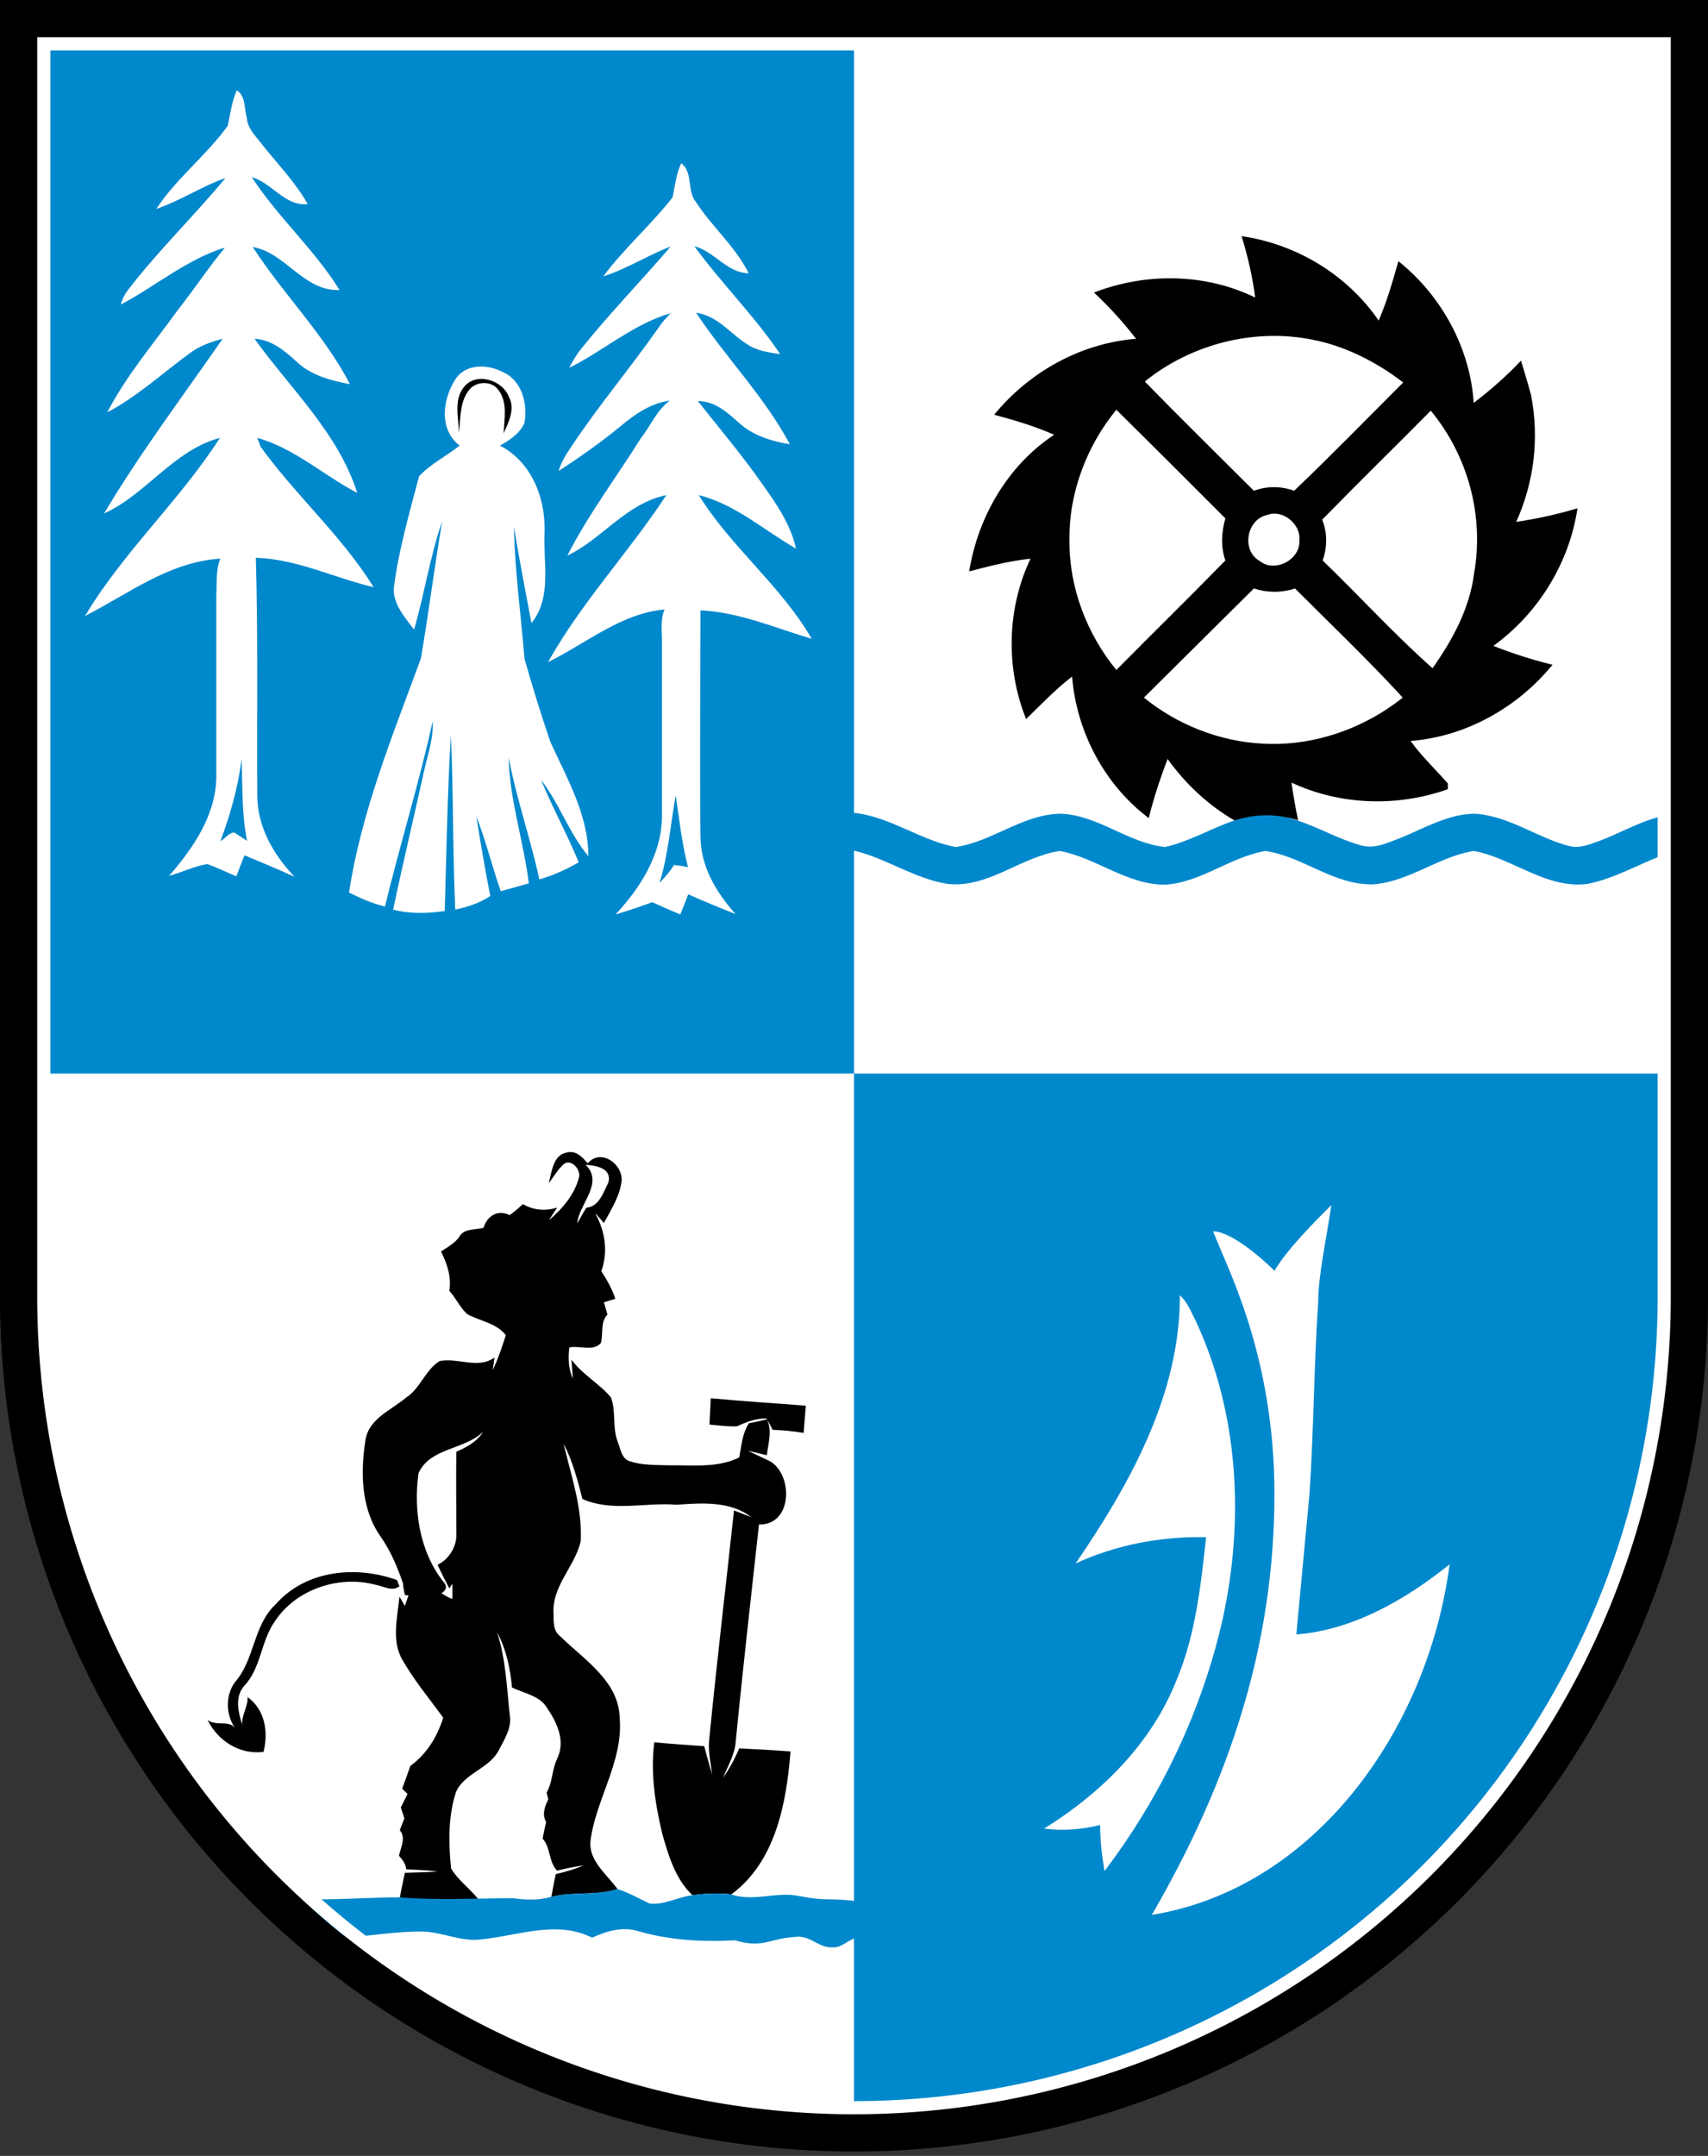 <?xml version="1.0"?>
<svg xmlns="http://www.w3.org/2000/svg" height="492" width="390" xmlns:xlink="http://www.w3.org/1999/xlink">
<rect width="100%" height="100%" fill="#333333" stroke="none"/>
<defs><clipPath id="b"><path id="a" d="m10 10v286a185 185 0 0 0 370 0v-286z"/></clipPath></defs>
<use xlink:href="#a" stroke="#000" stroke-width="20"/>
<use xlink:href="#a" fill="#fff"/>
<path clip-path="url(#b)" d="m-39 245v-237h234v474h236v-237" fill="#08c"/>
<path d="m105.8 88.53c2.7-3.74 8.9-1.87 10.4 2.07 1.5 2.8-0.1 5.81-1.2 8.31 0.1-3.22 1-7.06-1.2-9.87-1.5-2.18-5.1-2.07-6.7 0-2.2 2.81-1.9 6.44-2.3 9.76-0.1-3.42-1.2-7.37 1-10.27z"/>
<path d="m283.5 53.89c12.5 1.82 24.1 8.77 31.3 19.27 1.9-4.39 3.2-8.94 4.5-13.56 9.8 7.81 16.4 19.79 17.2 32.35 3.8-2.91 7.5-6.12 10.8-9.65 0.8 2.59 1.6 5.29 2.3 7.89 1.9 9.75 0.7 19.91-3.4 28.91 4.7-0.7 9.3-1.7 14-3.1-1.9 12.6-9 24-19.2 31.4 4.3 1.7 8.9 3.2 13.5 4.3-8 9.8-19.8 16.4-32.4 17.4 2.5 3.5 5.7 6.5 8.5 9.7v1.3c-11.5 4.1-24.6 3.7-35.7-1.5 0.4 2.9 0.9 5.7 1.5 8.6-4.7-1.6-9.6-0.5-14.4 0.1-6.1-3.5-11.3-8.4-15.4-14.1-1.7 4.5-3.2 9-4.3 13.5-10.1-7.6-16.5-19.7-17.5-32.3-3.8 2.9-7.1 6.4-10.5 9.7-4.7-11.7-4.4-25.2 1-36.6-4.8 0.5-9.4 1.7-14 2.9 2-12.4 8.8-24.2 19.4-31.18-4.5-1.98-9-3.32-13.7-4.57 8-9.76 19.7-16.3 32.4-17.34-2.9-3.73-6.1-7.27-9.6-10.55 11.8-4.57 25.4-4.43 36.8 1.14-0.6-4.74-1.7-9.46-3.1-14.01m-22.1 33.18c8.2 8.41 16.6 16.63 24.9 24.93 3-1.1 6.2-1.1 9.2 0 8.5-8.1 16.6-16.42 24.9-24.72-6.1-4.67-13.2-8.3-20.7-9.76-13.4-2.7-27.8 1.04-38.3 9.55m-17.2 36.33c-0.1 10.7 4 21.3 10.7 29.5 8.3-8.4 16.7-16.6 24.9-25-1.1-3.1-0.9-6.5 0-9.6-8.3-8.3-16.6-16.6-24.9-24.79-6.8 8.29-10.9 19.09-10.7 29.89m57.7-4.8c1.2 2.9 1.2 6.3 0.1 9.3 8.5 8.2 16.3 16.8 25.1 24.6 4.6-6.5 8.5-13.7 9.5-21.7 2.3-13.1-1.4-26.8-9.9-37.08-8.2 8.28-16.6 16.48-24.8 24.88m-12.5-1.1c-4.8 1-6 8.1-1.8 10.5 3.4 2.8 9.3-0.2 9.1-4.6 0.4-3.8-3.8-7.2-7.3-5.9m-28.2 41.7c7.6 6.2 17.3 10 27 10.5 11.6 0.7 23.2-3.4 32.1-10.5-7.9-8.6-16.4-16.7-24.6-24.9-3.1 1-6.3 1-9.4 0-8.4 8.3-16.7 16.6-25.1 24.9z"/>
<path d="m162.3 319.1c7.3 0.7 14.4 1.1 21.7 1.7-0.2 2.1-0.3 4.1-0.5 6.2-2.4-0.4-4.7-0.6-7.1-0.7-0.3-0.7-1-1.9-1.4-2.6-2.4 0-4.6 0.8-6.7 1.8-2.1 0.1-4.2-0.2-6.3-0.4 0.1-2 0.2-4.1 0.3-6zm-37-49.1c0.7-2.6 1-6.5 4.2-7 2.1-0.5 3.5 1.1 4.7 2.5 3-3.6 8.3 0.3 7.7 4.3-0.5 3.4-2.4 6.3-4 9.3-0.5-0.5-1.4-1.7-2-2.2 2.3 4.1 3 8.8 1.4 13.2 1.3 2 2.5 4.1 3.2 6.3-0.6 0.2-2 0.6-2.6 0.8l0.8 2.8c-1.7 1.8-0.9 4.3-1.5 6.5-1.8 2-4.8 0.5-7.2 1-0.3 2.4-0.2 4.9 0.8 7.1-0.1-1-0.2-3.2-0.3-4.3 2.5 3.4 6.3 5.4 9 8.6 1.2 3.2 0.3 6.8 1.5 10 0.7 1.7 0.9 4.1 2.9 4.6 2.7 0.9 5.7 0.8 8.5 0.9 5.5-0.1 11.4 0.7 16.4-1.8 0.5-2.7 0.7-5.5 2.2-7.8 1.1-0.2 3-0.6 4.1-0.9 1.3 2.6 0.3 5.5 0 8.2-1.4-0.3-2.8-0.7-4.3-1l5.1 2.4c5.3 3.3 5 14.6-2.6 14.4-1.8 16.5-3.7 33-5.3 49.5-0.2 3-1.8 5.6-2.9 8.3 1.5-2.1 2.7-4.4 3.7-6.7 4 0.2 7.8 0.4 11.7 0.7-0.9 11.7-3.4 25.2-13.5 32.6-2.9-0.3-5.9-0.2-8.9 0.2-3.9-3.7-5.5-9.1-6.9-14.1-1.6-6.7-2.7-13.8-1.8-20.8 3.8 0.4 7.6 0.6 11.4 0.9 0.6 2.2 1.1 4.2 1.8 6.4-0.3-2.5-0.9-5-0.7-7.5 1.7-17.5 3.8-35.1 5.7-52.7l3.9 1.5c-4.8-3.7-11.3-3.2-17-2.8-7.1-0.6-14.6 1.7-21.5-1.3-1.1-4.2-2.2-8.6-4.3-12.6 1.7 7.3 4.3 14.6 3.9 22.2-1.3 5.8-6.7 10.3-6.2 16.7 0 1.7-0.1 3.8 1.5 5 5.5 5.4 13.5 10.3 13.6 18.8 0.8 9.9-5.5 18.4-6.7 28.1-0.3 4.4 3.7 7.4 6.2 10.8-5 1.6-10.2 0.5-15.1 1.8 0.3-1.7 0.6-3.4 1-5.2 2.1-0.5 4.3-1.1 6.3-2-2 0.3-4 0.7-6 1.2-2-2.1-1.4-5.2-3.3-7.3 0.2-1.2 0.5-2.4 0.8-3.8-1-1.8-0.3-3.5 0.5-5.2-0.1-0.3-0.3-1.1-0.4-1.5 1.4-2.4 1.2-5.2 2.4-7.7 2-4.1 0-8.3-2.4-11.8-1.6-2.6-5.2-3.2-7.9-4.5-0.4-4.4-1.3-8.7-3.4-12.6 2 6.1 2.2 12.6 2.9 18.9 0.5 2.9-1.2 5.5-2.5 8-2.2 4.3-7.9 5.2-9.8 9.6-1.8 5.6-1.7 11.6-1.1 17.4 1.5 2.6 4.4 4.7 6.2 7h-17.96c0.31-1.8 0.79-4.1 1.2-6 2.49-0.1 4.98-0.1 7.48-0.3-2.39-0.3-4.78-0.4-7.17-0.5-0.1-1.2-0.83-2.2-1.66-3.1 0.42-1.9 1.66-4.1 0.21-5.8 0.31-1 0.73-1.9 1.04-2.7-0.31-0.9-0.52-1.7-0.83-2.5l1.55-3.1-1.24-1.2c0.62-1.6 1.24-3.4 1.87-5.2 3.73-2.7 6.12-6.6 7.51-11-3.26-4.5-6.89-8.8-9.59-13.7-2.18-4.3-0.83-9.3-0.41-13.9 0.41 0.6 0.83 1.4 1.24 2.1l0.83-2.4c-0.21 0-0.62-0.1-0.83-0.1-0.1-0.6-0.41-1.9-0.41-2.6-1.25-3.7-2.81-7.4-5.09-10.7-4.46-6.2-4.67-14.5-3.53-21.8 0.62-5.1 5.81-7 9.24-9.9 3.32-2.1 4.46-6.4 7.75-8.4 4.2-0.8 8.8 1.9 12.5-0.8-0.1 0.9-0.3 2.3-0.4 2.9 1.2-2.5 2.1-5.2 3-8-2.2-2.8-5.9-3.2-8.8-4.8-1.7-1.5-2.6-3.7-4.1-5.3 0.5-3.2-0.5-6.2-1.9-9 1.5-1 3.2-1.9 4.2-3.4 1.1-1.9 3.6-1.5 5.5-2 0.9-2.8 3.2-4.2 6-2.9 1.1-0.8 2-1.6 3-2.5 2.4 1.4 5.1 1.6 7.8 0.8-0.5 0.7-1.4 2.2-1.9 2.9 3.1-2.6 5.9-5.9 6.9-9.8 0.5-1.7-1.7-4.3-3.4-3.1-1.5 1.3-2.3 2.9-3.5 4.4m8.4-4.2c4.3 4.2-1.5 8.9-1.9 13.4 0.7-1.2 1.3-2.4 2.1-3.6 2.9-0.2 3.9-3.6 5-5.7 0.9-3.4-2.9-3.9-5.2-4.1m-38.14 70.4c-1.15 8.4 0.2 17.7 5.54 24.6 1 1 1 2-0.3 2.8 0.8 0.5 1.6 1 2.5 1.3v-3.5l-0.7 1.1c-0.9-1.8-1.9-3.6-2.68-5.4 2.68-1.3 4.48-4.3 4.28-7.3 0-6.1-0.1-12.4 0-18.5 2.3-1 4.7-2.3 6.1-4.5-4.4 4.1-12.15 3.6-14.74 9.4zm-32.6 29.9c6.85-7.8 18.38-8.9 27.72-5.5 0.1 0.4 0.41 1.1 0.52 1.4-1.66 1.3-3.53 0-5.3-0.3-8.41-2.3-18.27 0.9-23.14 8.3-3.22 4.5-3.12 10.7-7.06 14.8-2.18 2.6-1.25 6-0.42 8.8-0.1-2.3 1.35-4.1 1.25-6.3 4.05 2.9 4.77 8.1 3.63 12.5-5.5 0.7-10.48-2.6-12.77-7.3 1.87 1.5 4.78 0 6.23 1.8-2.08-3.1-2.18-7.3 0-10.4 4.57-5.1 4.15-13 9.34-17.8z"/>
<path fill="#fff" d="m50.3 192c1.04-0.6 1.97-2 3.22-2 0.72 0.5 2.18 1.4 2.9 1.9-1.24-6.1-1.04-12.4-1.24-18.7-0.83 6.5-2.6 12.8-4.88 18.8zm100.3 9.5c1.2-1.3 2.4-2.6 3.3-4.1 0.9 0.1 2.4 0.3 3.2 0.5-1.4-5.4-2-10.9-2.8-16.4-1.2 6.7-1.7 13.5-3.7 20zm-94.25-174.7c0.1 2.28 1.76 3.97 3.11 5.69 3.64 4.65 7.89 8.92 10.8 14.09-5.19 0.55-8.1-4.81-12.77-6.16 5.92 9.12 14.32 16.51 20.03 25.76-8.2 0.35-12.24-8.5-19.82-9.82 6.95 10.75 16.29 19.91 22.21 31.32-4.46-0.83-9.03-2.07-12.35-5.29-2.7-2.49-5.71-4.88-9.45-5.09 8.2 11.42 19.1 21.49 23.46 35.19-7.68-4-14.32-10.2-22.83-12.56 0.2 0.56 0.62 1.46 0.72 1.96 8 11.1 18.58 20.4 25.85 32.1-9.03-2.1-17.44-6.4-26.89-6.7 0.52 18.1 0.21 36.2 0.32 54.2 0 7.2 3.73 13.6 8.51 18.6-3.74-1.7-7.58-3.3-11.42-4.9-0.62 1.6-1.25 3.1-1.87 4.8-2.18-0.9-4.36-2-6.64-2.8-3.01 0.5-5.81 1.9-8.72 2.7 5.5-6.3 10.69-13.9 10.79-22.5v-41.5c0.21-2.8-0.2-5.9 0.94-8.4-11.63 0.7-20.97 8-30.93 13.1 8.72-14.6 21.59-26.3 30.82-40.66-10.48 2.76-16.81 12.86-26.46 17.26 8.2-13.8 17.95-26.7 27.09-39.89-2.7 0.73-5.4 1.67-7.68 3.43-6.23 4.57-11.84 9.76-18.69 13.39 4.36-8.41 10.49-15.57 15.99-23.19 3.73-4.73 7.06-9.77 10.9-14.44-8.72 2.69-15.78 8.79-23.77 13 0.31-1.29 0.93-2.45 1.76-3.48 6.85-8.9 14.95-16.72 22.11-25.37-5.5 1.91-10.28 5.18-15.78 7.04 4.57-6.98 11.42-12.19 16.3-18.95 0.62-2.73 0.93-5.55 2.07-8.12 2.08 1.3 1.67 4.15 2.29 6.19zm102.6 19.36c3.6 5.58 9 10.11 12 16.21-5-0.1-7.8-5.01-12.4-6.17 6.2 8.48 13.8 15.98 19.6 24.63-2.6-0.41-5.2-0.72-7.4-2.18-3.8-2.28-6.8-6.58-11.8-7.28 6.8 10.29 15.6 19.12 21.4 30.02-4.2-0.7-8.4-1.98-11.6-4.88-2.6-2.29-5.4-4.98-9.4-4.98 5 6.33 10.2 12.46 14.8 19.06 3.2 4.5 6.4 9.1 7.6 14.6-7.2-4.1-13.8-10.1-22.2-12.2 7.4 11.9 18.8 20.7 25.8 32.8-8.4-2.5-16.6-6.1-25.4-6.5 0 17.2-0.2 34.4 0 51.6 0 6.8 3.6 12.8 8 17.7-3.6-1.4-7.2-2.9-10.8-4.5l-1.8 4.6c-2.2-0.9-4.2-1.8-6.4-2.8-2.8 1-5.6 2-8.4 2.8 5.6-6 10.4-13.5 10.6-22v-40.5c0-2.3-0.4-4.8 0.6-7.1-10 0.9-17.8 7.7-26.6 12 7.6-13.6 18.4-25 27-38.1-9.2 1.9-14.6 10-22.6 13.8 4.8-9.4 11.2-17.9 16.8-26.8 2.2-2.76 3.6-6.39 6.6-8.57-4.4 0.62-8 3.12-11.2 5.81-4.6 3.76-9.4 7.16-14.2 10.26 0.6-2.1 1.8-3.9 3-5.7 6.2-9.33 13.4-17.84 19.8-26.98 0.8-1.24 1.8-2.29 2.8-3.34-8.6 2.51-15.4 8.64-23.2 12.48 0.8-1.46 1.6-2.91 2.6-4.15 6.6-8.24 13.8-15.62 20.6-23.55-5.2 2-10 5.11-15.4 6.82 4.8-6.44 10.8-11.64 15.8-17.98 0.6-2.62 0.8-5.34 2-7.83 2.8 2.07 1.2 6.33 3.4 8.9zm-54.6 39.86c2.6-3.11 7.2-2.8 10.4-1.14 4.4 1.87 5.8 7.27 5 11.63-1 2.39-3.4 3.98-5.6 5.18 7.2 3.7 10.4 11.9 10.2 19.6-0.4 7 1.8 15-3 20.9-1.4-7.4-2.8-14.6-4-22 0.2 10.1 1.6 20 2.4 30.1 1.8 6.3 3.8 12.9 6 19.2 3.8 8.3 8.6 16.6 8.6 25.9-4.4-5.2-6.6-12-10.8-17.4 2.6 6.3 6 12.5 8.6 18.8-2.8 1.6-5.8 3-9 3.9-2-9.3-5.2-18.3-7-27.8 0.2 9.7 3.4 19 4.6 28.7l-6.4 1.8c-2-5.7-3.4-11.5-5.6-17.1 1 6.1 2 12.1 3.2 18.2-2.4 1.6-5.2 2.5-8 3.1-0.6-13.3-0.4-26.6-1-39.8-0.8 13.3-1 26.7-1.4 40.1-3.89 0.6-7.94 0.7-11.78-0.3 2.18-10.4 4.67-20.8 6.96-31.2 0.83-3.9 2.28-7.7 2.07-11.8-3.11 14.2-7.47 28.1-10.9 42.3-2.9-0.7-5.6-1.9-8.2-3.2 2.81-18.5 9.97-35.9 16.4-53.4 1.77-10.4 3.12-20.9 4.85-31.3-2.77 8-4.02 16.5-6.4 24.7-2.18-2.9-5.09-6.1-4.57-10 1.14-8.5 3.53-16.7 5.71-25 2.59-2.8 6.26-4.6 9.26-7-5.01-3.83-3.8-11.2-0.6-15.67"/>
<path d="m105.8 88.5c-2.2 2.9-1.1 6.85-1 10.27 0.4-3.32 0.1-6.95 2.3-9.76 1.6-2.07 5.2-2.18 6.7 0 2.2 2.81 1.3 6.65 1.2 9.87 1.1-2.5 2.7-5.51 1.2-8.31-1.5-3.94-7.7-5.81-10.4-2.07z"/>
<path d="m194.9 185.5c8.3 0.8 15.2 6.3 23.3 7.8 8.4-1.2 15.3-7.5 24-7.6 8.5 0.3 15.4 6.7 23.8 7.6 5.5-1.2 10.4-4.2 15.7-6 4.9-1.6 9.7-1.7 14.4-0.1 5 1.6 9.5 4.3 14.6 5.7 3.2 1 6.4-0.7 9.4-1.8 5.3-2.2 10.6-5.3 16.5-5.4 7.9 0.4 14.3 5.5 21.8 7.4 2.4 0.6 4.8-0.5 7.1-1.3 5.2-2 9.9-4.9 15.4-5.8-0.4 2.9-0.4 5.8 0 8.7-6.2 2.2-11.9 5.7-18.3 7-9.5 1.3-17.2-5.9-26.1-7.5-8 1.3-14.6 6.9-22.7 7.6-9.1 0.4-16.3-6.4-24.9-7.6-8 1.4-14.7 7.2-22.9 7.7-8.7 0-15.6-6.1-24-7.7-8.9 1.3-16.4 8.6-25.7 7.5-7.6-1.2-14-5.9-21.4-7.6m0.1 248.3c-1.6 0.6-3 2.1-4.7 2-3.2 0.3-5.2-2.7-8.4-2.4-6.6 0.4-7.5 2.7-14.1 0.8-7.4 0.4-14.9 0-22.1-2.1-3.6-1.1-7.2 0-10.5 1.5-8.1-4.1-17.1-0.4-25.4 0.4-4.6 0.6-9-1.8-13.57-1.8-4.88-0.1-12.17 1-17.05 1.4-2.69-1.9-6.43-5.2-10.38-8.9 4.16 0.5 18.19-0.4 22.45-0.3 8.61 0.7 17.35 0.2 26.05 0.2 2.8 0.4 5.7 0.5 8.5-0.3 5-1.3 10.2-0.2 15.2-1.8 2.5 0.8 4.8 2.1 7.3 3.3 3.4 0.4 6.5-1.5 9.8-1.9 2.9-0.4 5.9-0.5 8.8-0.2 5.1 1.8 10.4-0.7 15.6 0.4 6 1.2 6.6 0.4 12.5 1.1z" fill="#08c"/>
<path d="m245.6 356.8c12.4-18.1 23.9-38.7 23.8-61.2 1.8 1.6 2.6 3.9 3.7 6 9.8 21.1 11 45.4 6.1 67.8-4.7 20.9-14.1 40.6-27 57.6-0.6-3.5-1-7-1-10.5-4.2 1-8.5 1.4-12.8 0.8 13.1-8.1 24.6-19.5 30.3-34 4.3-10.3 5.5-21.5 6.7-32.5-10.2-0.2-20.5 1.7-29.8 6zm58.4-81.8c-1 7-3 16-3 22-1 15-1 29-2 44-1 11-2 21-3 32 13-1 25-8 35-16-5 38-31 74-68 80 18-31 28-62 28-96 0-32-11-52-14-60 4 0 11 6 14 9 3-5 9-11 13-15z" fill="#fff"/>
<use xlink:href="#a" stroke="#fff" stroke-width="3" fill="none"/>
</svg>